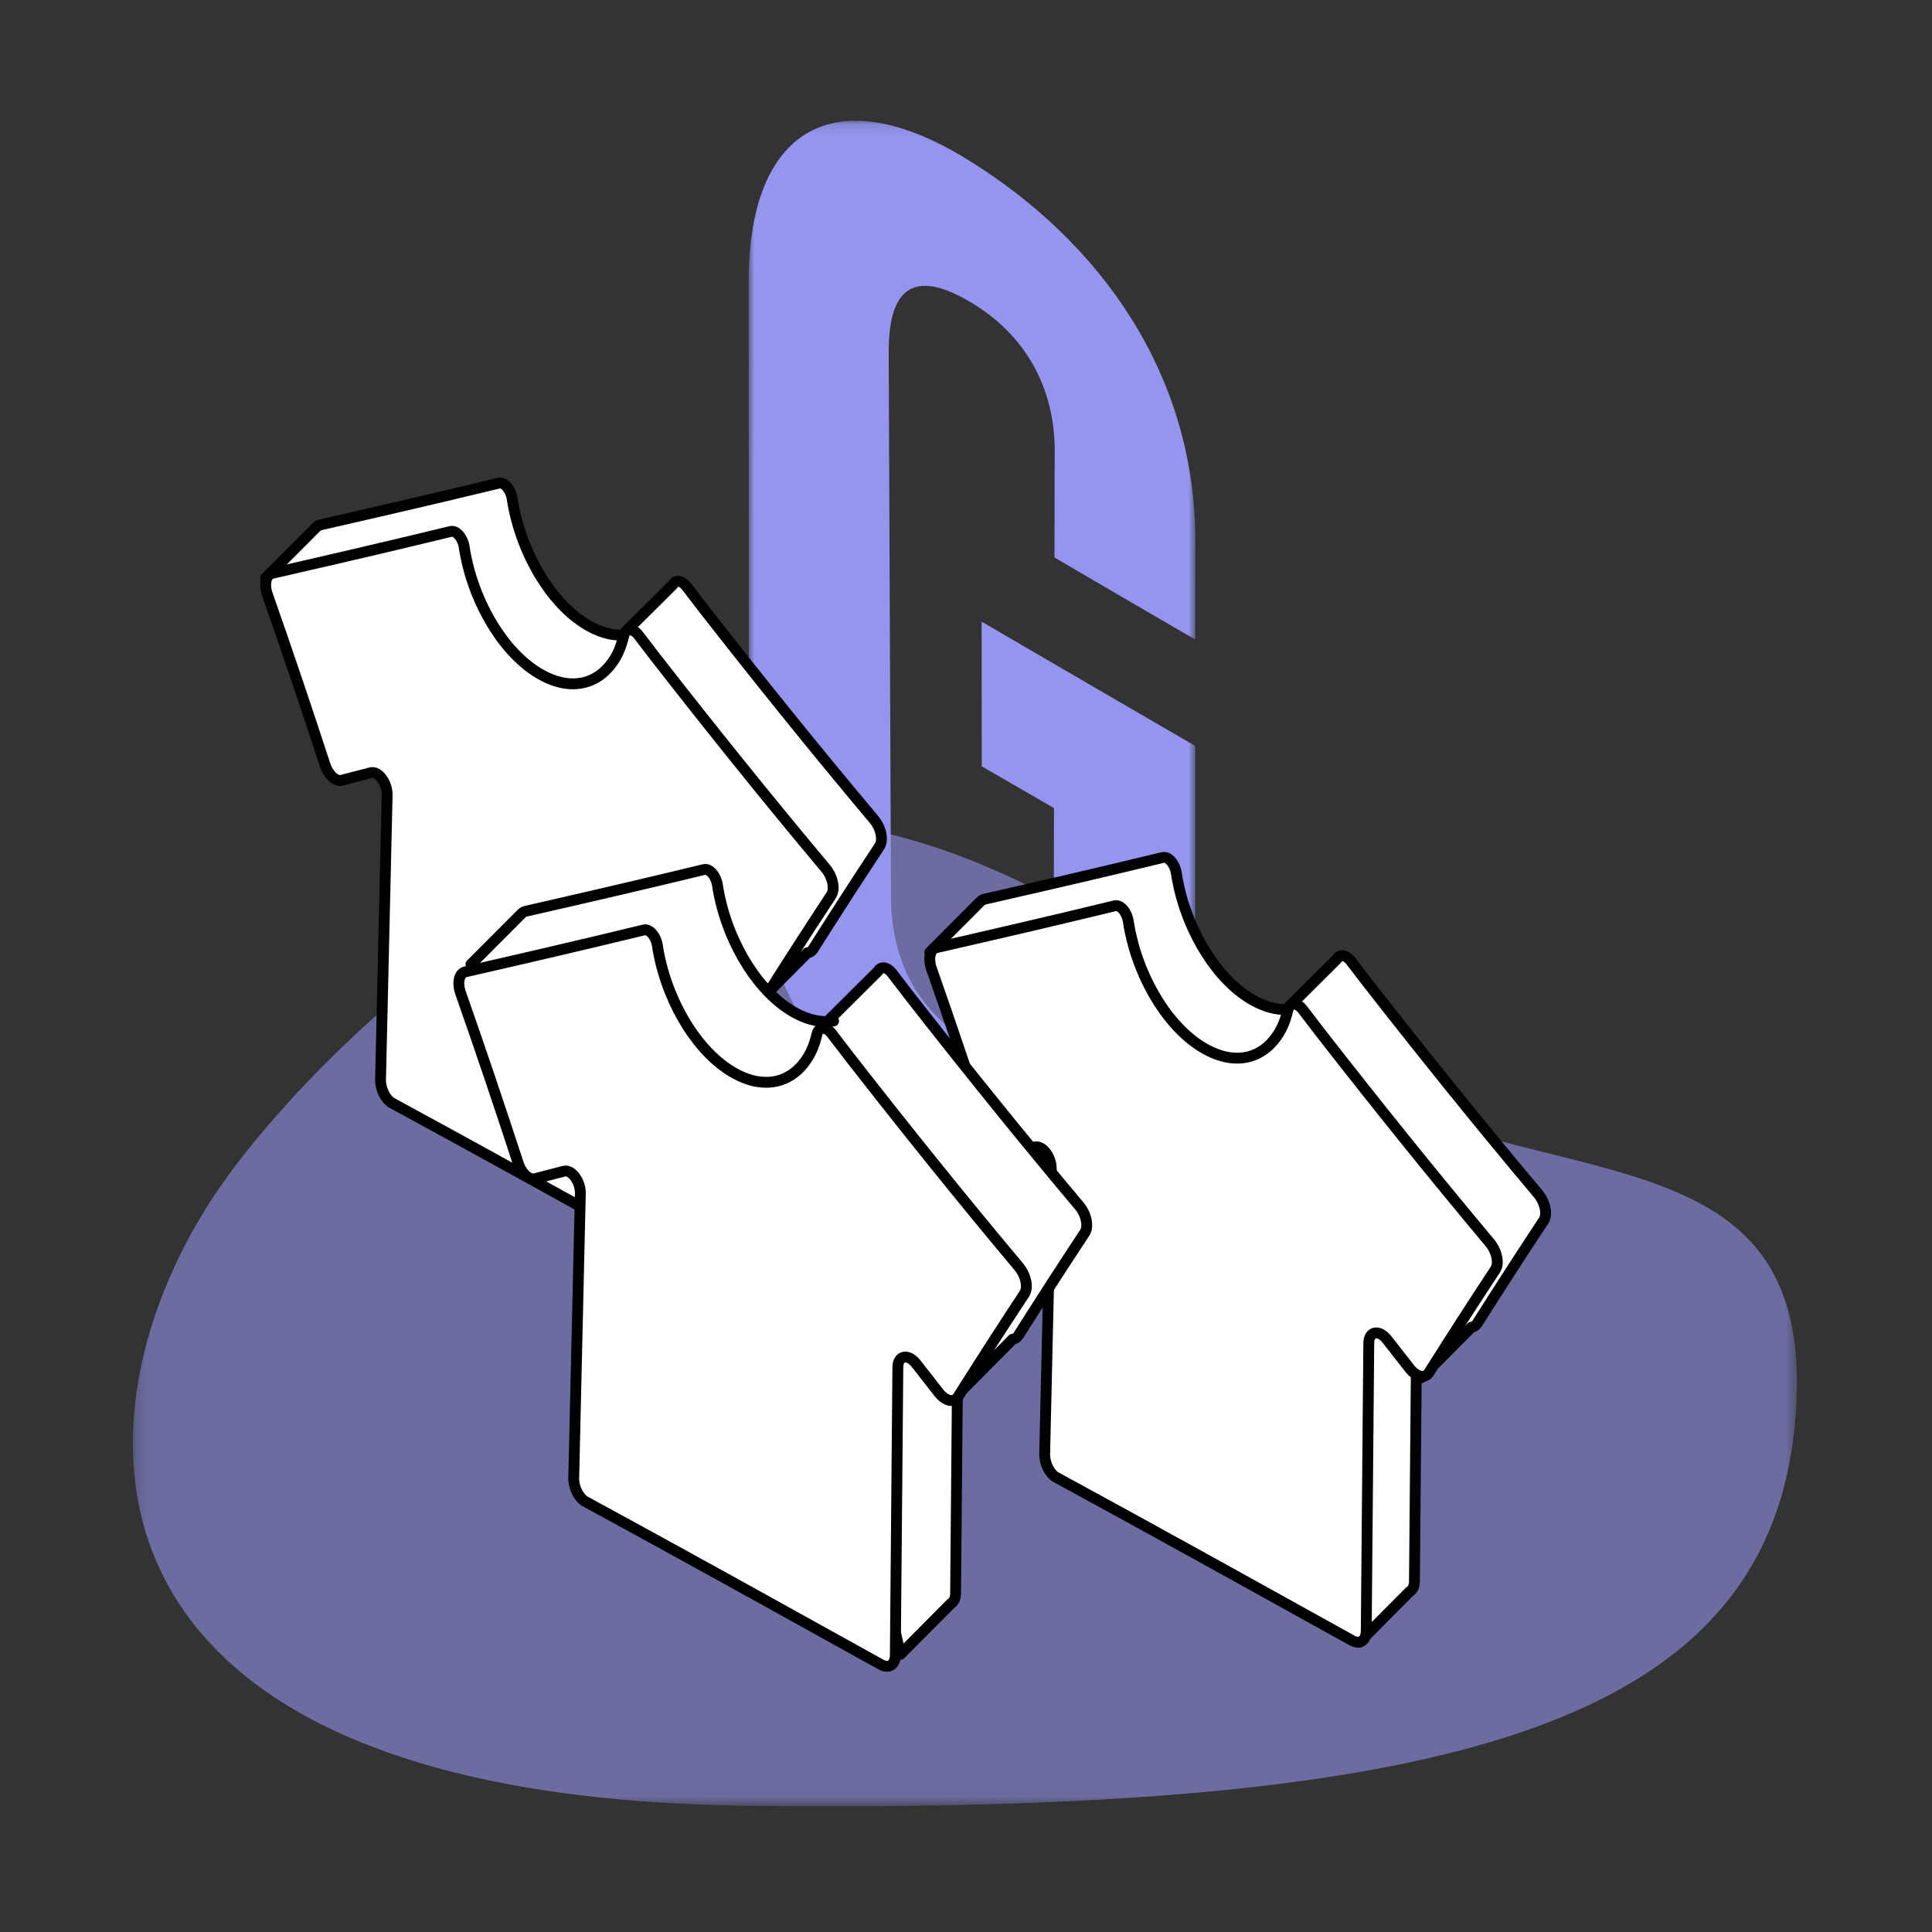 <svg width="178" height="178" viewBox="0 0 178 178" fill="none" xmlns="http://www.w3.org/2000/svg">
<rect x="0" y="0" width="178" height="178" fill="#333333" stroke="none"/>
<mask id="mask0" mask-type="alpha" maskUnits="userSpaceOnUse" x="12" y="75" width="154" height="92">
<path fill-rule="evenodd" clip-rule="evenodd" d="M12.238 75.65H165.556V166.417H12.238V75.65Z" fill="white"/>
</mask>
<g mask="url(#mask0)">
<path opacity="0.585" fill-rule="evenodd" clip-rule="evenodd" d="M116.63 95.723C138.443 111.902 167.449 101.393 165.46 130.114C163.47 158.836 134.392 167.143 68.876 166.368C3.36 165.593 6.182 128.761 20.922 108.436C28.293 98.273 46.941 79.656 66.455 76.164C85.969 72.672 106.002 87.84 116.63 95.723Z" fill="#9595EF"/>
</g>
<mask id="mask1" mask-type="alpha" maskUnits="userSpaceOnUse" x="68" y="11" width="43" height="102">
<path fill-rule="evenodd" clip-rule="evenodd" d="M68.975 11.125H110.137V112.363H68.975V11.125Z" fill="white"/>
</mask>
<g mask="url(#mask1)">
<path fill-rule="evenodd" clip-rule="evenodd" d="M90.441 57.275C96.998 61.095 103.552 64.921 110.12 68.724C110.116 78.515 110.112 88.307 110.108 98.098C110.751 112.883 100.646 115.521 89.174 109.016C76.418 101.782 68.764 89.23 69 74.359C68.992 58.245 68.983 42.129 68.975 26.014C68.941 11.961 76.801 7.142 89.04 14.642C101.53 22.295 110.175 34.667 110.128 49.959C110.126 53.535 110.125 55.33 110.124 58.925C105.792 56.419 101.473 53.889 97.152 51.362C97.161 47.392 97.165 45.41 97.173 41.465C97.154 35.64 94.419 30.82 89.467 27.866C84.747 25.049 81.849 25.862 81.877 32.486C81.948 49.292 82.019 66.097 82.091 82.903C82.164 88.59 84.652 93.306 89.55 96.127C94.135 98.767 97.058 98.081 97.071 91.505C97.083 85.821 97.094 80.136 97.106 74.452C94.466 72.924 93.12 72.145 90.451 70.602C90.448 65.274 90.445 62.605 90.441 57.275Z" fill="#9595EF"/>
</g>
<path fill-rule="evenodd" clip-rule="evenodd" d="M141.699 109.975C136.376 103.64 131.185 97.196 126.093 90.675C125.438 89.826 125.112 89.401 124.464 88.556C124.129 88.118 123.734 87.966 123.447 88.093V88.091L123.443 88.095C123.334 88.145 123.239 88.235 123.171 88.366L118.705 92.807L119.073 92.957C118 93.121 116.797 92.895 115.534 92.205C113.884 91.304 112.382 89.758 111.169 87.864L111.167 87.86C110.551 86.899 110.009 85.842 109.562 84.735C109.004 83.352 108.593 81.885 108.372 80.416C108.247 79.584 107.639 78.88 107.136 79.001C101.659 80.331 96.166 81.599 90.671 82.853C90.555 82.88 90.458 82.944 90.374 83.025L90.366 83.024L85.662 87.736L91.097 91.889L92.019 89.981C93.217 93.471 94.398 96.969 95.546 100.474C95.85 101.397 96.54 102.025 97.091 101.88C98.16 101.6 98.696 101.462 99.769 101.187C100.461 101.011 101.296 102.147 101.27 103.231C101.067 111.955 100.865 120.68 100.662 129.404C100.642 130.27 101.12 131.237 101.733 131.568C108.983 135.499 116.202 139.483 123.418 143.474L125.238 151.3L129.866 146.647L129.863 146.642C130.134 146.5 130.312 146.173 130.316 145.696C130.394 136.869 130.472 128.043 130.55 119.215C130.559 118.12 131.498 117.947 132.248 118.909C132.58 119.335 132.846 119.675 133.1 119.999L130.934 121.859V126.947L135.569 122.275L135.568 122.272C135.777 122.252 135.961 122.147 136.089 121.946C138.511 118.138 139.73 116.235 142.221 112.458C142.598 111.885 142.359 110.761 141.699 109.975Z" fill="white" stroke="black" stroke-linejoin="round"/>
<path fill-rule="evenodd" clip-rule="evenodd" d="M121.657 95.146C121.002 94.295 120.677 93.87 120.03 93.023C119.501 92.33 118.823 92.347 118.654 93.058C118.379 94.22 118.005 95.052 117.333 95.866C116.782 96.531 116.114 97.006 115.363 97.263C114.125 97.687 112.66 97.529 111.107 96.678C109.459 95.776 107.958 94.228 106.746 92.33L106.744 92.326C106.128 91.363 105.586 90.305 105.14 89.195C104.582 87.809 104.172 86.34 103.951 84.868C103.826 84.034 103.219 83.329 102.716 83.451C97.244 84.783 91.755 86.053 86.265 87.31C85.69 87.442 85.493 88.315 85.822 89.254C87.654 94.468 89.421 99.71 91.136 104.963C91.439 105.888 92.129 106.517 92.68 106.372C93.748 106.091 94.283 105.953 95.355 105.678C96.047 105.501 96.881 106.639 96.855 107.725C96.653 116.465 96.45 125.206 96.248 133.946C96.228 134.814 96.705 135.783 97.318 136.114C106.437 141.072 115.509 146.115 124.586 151.15C125.288 151.539 125.868 151.145 125.876 150.269C125.954 141.425 126.032 132.583 126.109 123.739C126.119 122.642 127.057 122.468 127.806 123.432C128.633 124.493 129.049 125.027 129.888 126.096C130.496 126.87 131.285 127.041 131.644 126.475C134.064 122.66 135.281 120.753 137.771 116.969C138.148 116.395 137.909 115.269 137.249 114.482C131.932 108.135 126.745 101.68 121.657 95.146Z" fill="white" stroke="black" stroke-linejoin="round"/>
<path fill-rule="evenodd" clip-rule="evenodd" d="M80.511 75.487C75.189 69.153 69.998 62.709 64.906 56.188C64.251 55.338 63.925 54.914 63.277 54.069C62.941 53.63 62.547 53.478 62.26 53.605V53.603L62.255 53.608C62.146 53.657 62.052 53.747 61.983 53.878L57.518 58.319L57.886 58.469C56.813 58.633 55.609 58.407 54.347 57.717C52.696 56.816 51.194 55.27 49.982 53.377C49.981 53.375 49.981 53.374 49.979 53.373C49.363 52.412 48.821 51.355 48.375 50.247C47.816 48.864 47.405 47.398 47.184 45.929C47.059 45.096 46.452 44.392 45.949 44.514C40.472 45.844 34.978 47.111 29.483 48.366C29.367 48.393 29.271 48.456 29.187 48.538L29.178 48.536L24.475 53.248L29.909 57.402L30.831 55.493C32.029 58.984 33.211 62.481 34.359 65.987C34.662 66.909 35.352 67.537 35.903 67.393C36.972 67.112 37.508 66.974 38.581 66.7C39.273 66.523 40.108 67.659 40.083 68.743C39.88 77.468 39.677 86.192 39.474 94.916C39.454 95.783 39.932 96.75 40.546 97.08C47.795 101.012 55.014 104.996 62.23 108.987L64.051 116.812L68.678 112.159L68.675 112.154C68.947 112.012 69.124 111.685 69.129 111.209C69.206 102.381 69.284 93.555 69.362 84.728C69.372 83.633 70.31 83.459 71.06 84.421C71.393 84.847 71.659 85.187 71.912 85.512L69.746 87.371V92.46L74.382 87.787L74.38 87.785C74.59 87.764 74.773 87.66 74.901 87.459C77.324 83.65 78.542 81.747 81.033 77.97C81.41 77.397 81.172 76.273 80.511 75.487Z" fill="white" stroke="black" stroke-linejoin="round"/>
<path fill-rule="evenodd" clip-rule="evenodd" d="M60.469 60.659C59.815 59.808 59.489 59.383 58.842 58.536C58.313 57.843 57.636 57.859 57.467 58.571C57.191 59.733 56.818 60.565 56.146 61.378C55.595 62.044 54.927 62.519 54.176 62.775C52.938 63.2 51.472 63.042 49.919 62.191C48.271 61.289 46.77 59.74 45.559 57.843C45.558 57.841 45.557 57.841 45.557 57.839C44.941 56.876 44.399 55.817 43.953 54.708C43.395 53.322 42.985 51.853 42.763 50.381C42.638 49.547 42.032 48.842 41.529 48.964C36.057 50.296 30.568 51.566 25.078 52.823C24.502 52.955 24.305 53.828 24.634 54.767C26.466 59.98 28.233 65.223 29.949 70.476C30.252 71.4 30.942 72.03 31.492 71.885C32.56 71.604 33.095 71.465 34.168 71.19C34.859 71.014 35.693 72.152 35.669 73.238C35.465 81.978 35.263 90.718 35.06 99.459C35.04 100.327 35.518 101.295 36.131 101.627C45.249 106.585 54.321 111.627 63.398 116.662C64.101 117.052 64.681 116.658 64.689 115.781C64.766 106.938 64.844 98.095 64.922 89.252C64.932 88.155 65.87 87.98 66.619 88.944C67.445 90.006 67.861 90.539 68.701 91.608C69.309 92.383 70.097 92.554 70.457 91.987C72.877 88.172 74.094 86.266 76.583 82.482C76.96 81.908 76.722 80.782 76.062 79.994C70.744 73.648 65.558 67.192 60.469 60.659Z" fill="white" stroke="black" stroke-linejoin="round"/>
<path fill-rule="evenodd" clip-rule="evenodd" d="M99.424 111.087C94.102 104.753 88.911 98.309 83.818 91.787C83.163 90.938 82.838 90.514 82.189 89.669C81.854 89.23 81.46 89.078 81.172 89.205V89.204L81.168 89.208C81.058 89.258 80.964 89.347 80.896 89.478L76.43 93.919L76.798 94.07C75.726 94.233 74.522 94.007 73.259 93.317C71.609 92.416 70.107 90.87 68.895 88.977C68.894 88.975 68.894 88.974 68.892 88.972C68.276 88.012 67.734 86.954 67.287 85.847C66.729 84.464 66.318 82.998 66.097 81.529C65.972 80.696 65.364 79.992 64.862 80.114C59.384 81.443 53.891 82.711 48.396 83.966C48.28 83.993 48.183 84.056 48.099 84.138L48.091 84.136L43.388 88.848L48.822 93.002L49.745 91.093C50.943 94.584 52.124 98.081 53.272 101.587C53.575 102.509 54.265 103.137 54.816 102.992C55.885 102.713 56.421 102.574 57.494 102.3C58.186 102.123 59.021 103.259 58.996 104.343C58.793 113.068 58.59 121.791 58.387 130.516C58.367 131.383 58.845 132.35 59.459 132.68C66.708 136.612 73.927 140.596 81.143 144.587L82.963 152.412L87.59 147.759L87.588 147.754C87.859 147.611 88.037 147.285 88.041 146.808C88.119 137.981 88.197 129.155 88.274 120.328C88.284 119.233 89.223 119.059 89.973 120.02C90.305 120.447 90.57 120.787 90.825 121.112L88.659 122.971V128.06L93.295 123.387L93.293 123.385C93.502 123.364 93.686 123.26 93.814 123.059C96.236 119.251 97.454 117.347 99.945 113.57C100.323 112.997 100.085 111.873 99.424 111.087Z" fill="white" stroke="black" stroke-linejoin="round"/>
<path fill-rule="evenodd" clip-rule="evenodd" d="M78.269 97.371C77.615 96.52 77.29 96.095 76.642 95.249C76.113 94.556 75.436 94.572 75.267 95.284C74.991 96.446 74.618 97.277 73.946 98.091C73.395 98.756 72.727 99.231 71.976 99.488C70.738 99.913 69.272 99.754 67.719 98.904C66.071 98.001 64.57 96.453 63.358 94.556C63.358 94.554 63.357 94.553 63.357 94.551C62.741 93.589 62.199 92.529 61.753 91.42C61.195 90.035 60.785 88.566 60.563 87.094C60.438 86.26 59.832 85.555 59.329 85.676C53.857 87.008 48.368 88.278 42.877 89.535C42.302 89.668 42.105 90.54 42.434 91.479C44.266 96.693 46.033 101.935 47.749 107.189C48.052 108.113 48.742 108.742 49.292 108.597C50.36 108.317 50.895 108.177 51.968 107.903C52.659 107.726 53.493 108.864 53.468 109.95C53.265 118.691 53.063 127.431 52.86 136.171C52.84 137.039 53.318 138.008 53.931 138.339C63.049 143.297 72.121 148.34 81.198 153.375C81.901 153.764 82.481 153.37 82.489 152.494C82.566 143.65 82.644 134.807 82.722 125.964C82.731 124.867 83.669 124.693 84.419 125.656C85.245 126.719 85.661 127.251 86.5 128.321C87.109 129.095 87.897 129.267 88.257 128.7C90.677 124.885 91.894 122.978 94.383 119.194C94.76 118.62 94.522 117.494 93.862 116.706C88.544 110.36 83.357 103.905 78.269 97.371Z" fill="white" stroke="black" stroke-linejoin="round"/>
</svg>
